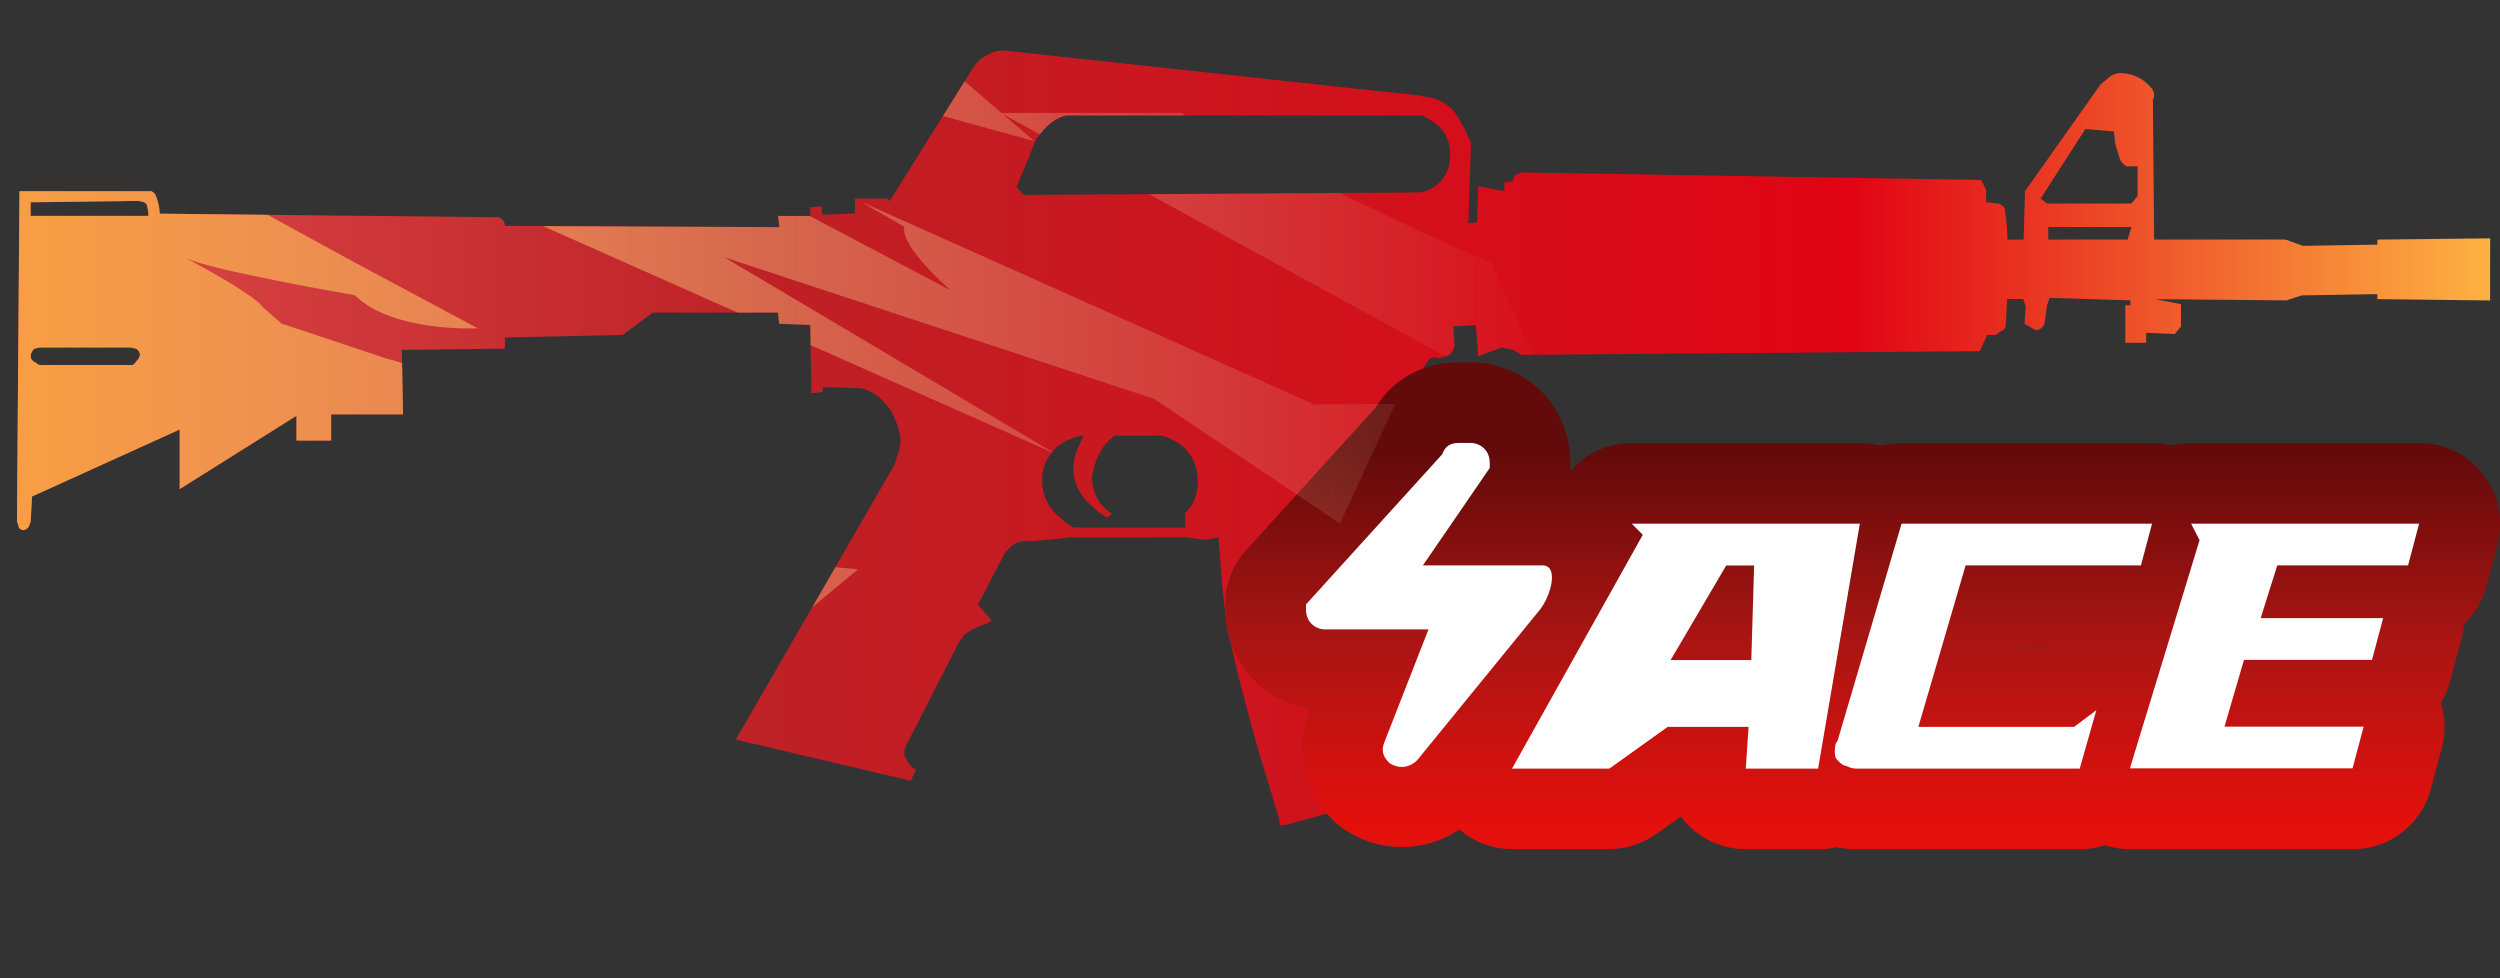 <?xml version="1.0" encoding="utf-8"?>
<!-- Generator: Adobe Illustrator 16.0.0, SVG Export Plug-In . SVG Version: 6.00 Build 0)  -->
<!DOCTYPE svg PUBLIC "-//W3C//DTD SVG 1.1//EN" "http://www.w3.org/Graphics/SVG/1.1/DTD/svg11.dtd">
<svg version="1.1" id="case1" xmlns="http://www.w3.org/2000/svg" xmlns:xlink="http://www.w3.org/1999/xlink" x="0px" y="0px"
	 width="92px" height="36px" viewBox="0 0 92 36" enable-background="new 0 0 92 36" xml:space="preserve">
<rect x="0" y="0" width="92" height="36" fill="#333333" stroke="none"/>
<linearGradient id="m4a1_silencer_off_1_" gradientUnits="userSpaceOnUse" x1="-117.456" y1="574.44" x2="-26.443" y2="574.44" gradientTransform="matrix(1 0 0 1 118.08 -558.32)">
	<stop  offset="0" style="stop-color:#DC4A49"/>
	<stop  offset="0.301" style="stop-color:#BE2126"/>
	<stop  offset="0.742" style="stop-color:#E10414"/>
	<stop  offset="1" style="stop-color:#FEB243"/>
</linearGradient>
<path id="m4a1_silencer_off" fill="url(#m4a1_silencer_off_1_)" d="M91.635,11.057l-4.15-0.049v-0.184L84.7,10.87l-0.556,0.184
	l-4.843-0.045l0.959,0.184v0.823l-0.229,0.276l-1.052-0.046v0.368H78.21v-1.377h0.187v-0.184l-2.975-0.092l-0.092,0.276
	l-0.094,0.684c-0.022,0.05-0.055,0.097-0.094,0.138c-0.062,0.06-0.144,0.093-0.229,0.091c-0.078-0.04-0.154-0.085-0.229-0.136
	L74.5,11.922l0.045-0.643l-0.091-0.276h-0.593l-0.051,1.005c-0.023,0.088-0.098,0.157-0.186,0.184l-0.186,0.137h-0.31l-0.276,0.594
	L56,13.06l-0.318-0.184l-0.414-0.092l-0.867,0.32l-0.092-1.142l-0.826,0.047l0.045,0.729l-0.045,0.092
	c-0.023,0.085-0.07,0.164-0.137,0.227c-0.091,0.04-0.183,0.07-0.277,0.092l-0.137,0.045c-0.037-0.033-0.088-0.05-0.138-0.045
	c-0.121-0.001-0.229,0.071-0.274,0.184c-0.063,0.092-0.123,0.184-0.185,0.276l-0.093,0.184v3.881l0.275,0.092l0.047,0.32l-0.6,0.227
	v1.417c0.057,1.023,0.189,2.051,0.412,3.059c0.219,0.945,0.553,2.134,1.004,3.564c0.219,0.729,0.412,1.354,0.6,1.869l0.185,0.229
	l-6.892,1.921h-0.188v-0.188c-0.213-0.729-0.458-1.537-0.735-2.42c-0.517-1.826-0.867-3.181-1.05-4.063
	c-0.187-0.902-0.309-1.816-0.368-2.738l-0.092-1.188l-0.5,0.095l-0.645-0.093h-4.283l-1.416,0.137H37.77
	c-0.179-0.01-0.355,0.039-0.503,0.141l-0.275,0.274l-1.004,1.918l0.502,0.588l-0.136,0.093c-0.221,0.077-0.436,0.17-0.644,0.275
	c-0.126,0.066-0.235,0.16-0.318,0.275L35.3,23.617l-1.964,3.834c-0.06,0.111-0.076,0.242-0.045,0.367
	c0.055,0.135,0.132,0.259,0.228,0.367c0.054,0.056,0.116,0.103,0.184,0.14l-0.184,0.407l-6.442-1.514l5.803-10.05
	c0.063-0.132,0.11-0.27,0.137-0.411c0.121-0.256,0.153-0.545,0.092-0.821c-0.071-0.285-0.179-0.561-0.32-0.819
	c-0.143-0.205-0.311-0.391-0.502-0.552c-0.171-0.116-0.356-0.208-0.552-0.276l-1.461-0.046v0.184l-0.412,0.045l-0.045-2.512
	l-1.143-0.045l-0.045-0.412h-4.611l-1.097,0.823l-4.342,0.092v0.412l-3.792,0.046l0.046,2.375h-2.647v0.963h-1.278v-0.911L6.612,18
	v-2.194l-5.434,2.467L1.13,19.188l-0.046,0.137C1.051,19.427,0.961,19.5,0.855,19.51c-0.099-0.006-0.178-0.085-0.184-0.187
	l-0.047-0.142L0.716,7.036h4.842C5.647,7.061,5.716,7.13,5.742,7.219c0.08,0.206,0.127,0.423,0.139,0.644l12.473,0.132
	c0.05,0.023,0.095,0.054,0.136,0.091c0.06,0.061,0.093,0.143,0.092,0.228l10.097,0.045l-0.046-0.412h1.188V7.628l0.407-0.045
	l0.046,0.318l1.186-0.045V7.309h1.188l0.09,0.091l3.06-4.888l0.136-0.184c0.089-0.13,0.218-0.228,0.368-0.276
	c0.136-0.098,0.293-0.161,0.459-0.184h0.276l15.215,1.649l0.46,0.092c0.295,0.08,0.563,0.239,0.776,0.46
	c0.172,0.246,0.326,0.506,0.46,0.776c0.062,0.152,0.122,0.289,0.184,0.412l-0.098,2.964l0.319-0.046L54.4,6.852l0.959,0.184V6.715
	l0.32-0.046V6.577c0.021-0.051,0.055-0.098,0.092-0.139C55.846,6.402,55.92,6.372,56,6.346l16.904,0.276L73.09,6.99v0.454
	l0.46,0.048l0.093,0.045c0.072,0.034,0.125,0.104,0.137,0.184c0.057,0.363,0.088,0.729,0.095,1.096h0.595l0.049-1.779l2.78-3.931
	l0.272-0.228c0.146-0.142,0.353-0.209,0.555-0.184c0.393,0.025,0.753,0.206,1.006,0.502c0.088,0.083,0.141,0.199,0.141,0.32
	c0.004,0.05-0.018,0.099-0.047,0.137l0.047,5.161h4.83l0.646,0.232l2.737-0.045V8.817l4.152-0.046 M78.253,6.12
	c-0.092-0.06-0.171-0.138-0.229-0.23c-0.024-0.092-0.092-0.289-0.184-0.593l-0.047-0.459l-1.052-0.092l-1.644,2.561L75.33,7.49
	h3.104l0.229-0.276V6.12H78.253z M75.373,8.815h2.924l0.139-0.46h-3.061v0.46H75.373z M52.348,4.248H39.235
	c-0.18,0.045-0.351,0.123-0.503,0.228c-0.154,0.121-0.293,0.259-0.417,0.412l-0.184,0.228l-0.726,1.782l0.276,0.276l14.576-0.092
	l0.185-0.045C52.575,7,52.7,6.938,52.809,6.853c0.383-0.271,0.592-0.723,0.553-1.188c0.02-0.424-0.172-0.83-0.504-1.095
	c-0.11-0.087-0.233-0.164-0.362-0.228L52.348,4.248z M5.012,12.835L4.828,12.79H1.447l-0.184,0.046
	c-0.081,0.069-0.131,0.169-0.137,0.276c0.011,0.105,0.083,0.195,0.184,0.228c0.04,0.038,0.086,0.069,0.137,0.092h3.428
	c0.06-0.029,0.107-0.077,0.137-0.137c0.072-0.057,0.121-0.138,0.137-0.228C5.147,12.971,5.095,12.883,5.012,12.835L5.012,12.835z
	 M1.127,7.444v0.499h4.34c-0.002-0.108-0.018-0.215-0.046-0.32c0.003-0.086-0.054-0.162-0.137-0.184L5.1,7.394L1.127,7.444z
	 M43.117,16.168c-0.117-0.058-0.24-0.104-0.367-0.135h-1.734c-0.152,0.119-0.291,0.257-0.412,0.409
	c-0.219,0.329-0.36,0.705-0.412,1.098c-0.024,0.557,0.258,1.082,0.735,1.369l-0.184,0.139c-0.221-0.122-0.421-0.276-0.595-0.46
	c-0.36-0.296-0.591-0.722-0.644-1.185c-0.02-0.331,0.043-0.663,0.184-0.963l0.184-0.409c-0.276,0.031-0.542,0.124-0.778,0.271
	c-0.537,0.345-0.822,0.971-0.729,1.602c0.047,0.427,0.26,0.821,0.593,1.095c0.161,0.166,0.347,0.308,0.551,0.415h4.109v-0.551
	c0.17-0.148,0.296-0.34,0.367-0.553c0.15-0.466,0.118-0.972-0.092-1.415C43.724,16.573,43.45,16.318,43.117,16.168z"/>
<linearGradient id="shape5_1_" gradientUnits="userSpaceOnUse" x1="573.007" y1="1032.748" x2="573.007" y2="1046.498" gradientTransform="matrix(1 0 0 1 -504.46 -1016.08)">
	<stop  offset="0" style="stop-color:#630A0A"/>
	<stop  offset="0.489" style="stop-color:#A81513"/>
	<stop  offset="1" style="stop-color:#E4100C"/>
</linearGradient>
<path id="shape5" fill="url(#shape5_1_)" d="M78.377,31.251c-0.313,0-0.625-0.05-0.922-0.147c-0.298,0.104-0.609,0.147-0.922,0.147
	H68.34c-0.186,0-0.443-0.009-0.77-0.075c-0.217,0.051-0.439,0.075-0.664,0.075h-2.664c-0.816,0-1.605-0.342-2.166-0.937
	c-0.078-0.086-0.15-0.174-0.219-0.271l-0.91,0.648c-0.504,0.354-1.1,0.554-1.725,0.554h-3.584c-0.721,0-1.402-0.269-1.938-0.722
	c-0.614,0.427-1.353,0.649-2.112,0.649c-0.75,0-1.479-0.222-2.104-0.642c-0.164-0.11-0.314-0.233-0.451-0.37
	c-1.021-1.021-1.363-2.423-0.92-3.753l0.044-0.128l0.079-0.203c-1.8-0.254-3.146-1.769-3.146-3.646V22.24
	c0-0.741,0.274-1.45,0.773-1.996l4.749-5.232c0.646-1.069,1.764-1.679,3.078-1.679h0.41c2.064,0,3.687,1.618,3.687,3.684
	c0,0-0.001,0.289-0.003,0.331c0.555-0.653,1.369-1.044,2.26-1.044h8.396c0.263,0,0.52,0.034,0.77,0.103
	c0.25-0.067,0.508-0.103,0.771-0.103h9.22c0.241,0,0.479,0.029,0.718,0.087c0.23-0.058,0.479-0.087,0.719-0.087h8.396
	c0.918,0,1.798,0.433,2.354,1.159c0.563,0.726,0.752,1.689,0.521,2.573l-0.406,1.532c-0.146,0.541-0.435,1.02-0.825,1.395
	c-0.019,0.188-0.049,0.372-0.098,0.555l-0.41,1.537c-0.072,0.282-0.188,0.551-0.348,0.799c0.169,0.533,0.188,1.109,0.041,1.656
	l-0.413,1.539c-0.353,1.297-1.521,2.202-2.865,2.202H78.377z M75.338,23.782l0.018-0.009h-0.797l-0.004,0.009H75.338z"/>
<path id="ACE" fill="#FFFFFF" d="M52.568,23.163h-3.789c-0.409,0-0.717-0.308-0.717-0.718c0-0.104,0-0.104,0-0.204l5.018-5.531
	c0.104-0.307,0.311-0.41,0.615-0.41h0.41c0.408,0,0.717,0.308,0.717,0.717c0,0.102,0,0.205,0,0.205l-2.459,3.584h4.402
	c0.611,0,0.311,1.127-0.104,1.639l-4.509,5.531c-0.311,0.308-0.717,0.308-1.021,0.104c-0.205-0.206-0.309-0.41-0.205-0.719
	L52.568,23.163L52.568,23.163L52.568,23.163z M60.046,19.271l0.409,0.41l-4.813,8.603h3.584l2.146-1.536h2.976l-0.104,1.536h2.663
	l1.535-9.013H60.046L60.046,19.271z M64.552,20.809l-0.104,3.482h-2.97l2.047-3.482H64.552L64.552,20.809z M68.343,28.284h8.191
	l0.612-2.15l-0.818,0.614h-5.732l1.739-5.941h6.452l0.408-1.535h-9.217l-2.355,7.988c-0.102,0.104-0.102,0.309-0.102,0.409
	c0,0.103,0,0.205,0.103,0.31c0.103,0.105,0.205,0.203,0.308,0.203C68.137,28.284,68.24,28.284,68.343,28.284L68.343,28.284
	L68.343,28.284z M80.632,19.271l0.312,0.607l-2.563,8.396h8.193l0.408-1.533h-5.121l0.718-2.458h4.711l0.41-1.537h-4.507l0.611-1.94
	h4.813l0.406-1.535H80.632L80.632,19.271z"/>
<g>
	<defs>
		<path id="SVGID_1_" d="M91.635,11.057l-4.15-0.049v-0.184L84.7,10.87l-0.556,0.184l-4.843-0.045l0.959,0.184v0.823l-0.229,0.276
			l-1.052-0.046v0.368H78.21v-1.377h0.187v-0.184l-2.975-0.092l-0.092,0.276l-0.094,0.684c-0.022,0.05-0.055,0.097-0.094,0.138
			c-0.062,0.06-0.144,0.093-0.229,0.091c-0.078-0.04-0.154-0.085-0.229-0.136L74.5,11.922l0.045-0.643l-0.091-0.276h-0.593
			l-0.051,1.005c-0.023,0.088-0.098,0.157-0.186,0.184l-0.186,0.137h-0.31l-0.276,0.594L56,13.06l-0.318-0.184l-0.414-0.092
			l-0.867,0.32l-0.092-1.142l-0.826,0.047l0.045,0.729l-0.045,0.092c-0.023,0.085-0.07,0.164-0.137,0.227
			c-0.091,0.04-0.183,0.07-0.277,0.092l-0.137,0.045c-0.037-0.033-0.088-0.05-0.138-0.045c-0.121-0.001-0.229,0.071-0.274,0.184
			c-0.063,0.092-0.123,0.184-0.185,0.276l-0.093,0.184v3.881l0.275,0.092l0.047,0.32l-0.6,0.227v1.417
			c0.057,1.024,0.189,2.052,0.412,3.06c0.219,0.944,0.553,2.134,1.004,3.563c0.219,0.729,0.412,1.354,0.6,1.869l0.185,0.229
			l-6.892,1.921h-0.188v-0.188c-0.213-0.729-0.458-1.537-0.734-2.42c-0.518-1.826-0.868-3.182-1.051-4.063
			c-0.187-0.902-0.309-1.816-0.368-2.738l-0.092-1.188l-0.5,0.095l-0.645-0.093h-4.283l-1.416,0.137H37.77
			c-0.179-0.01-0.355,0.039-0.503,0.141l-0.275,0.274l-1.004,1.918l0.502,0.588l-0.136,0.093c-0.221,0.077-0.436,0.17-0.644,0.275
			c-0.126,0.066-0.235,0.16-0.318,0.275L35.3,23.617l-1.964,3.834c-0.06,0.111-0.076,0.242-0.045,0.367
			c0.055,0.135,0.132,0.259,0.228,0.367c0.054,0.056,0.116,0.103,0.184,0.14l-0.184,0.407l-6.442-1.514l5.803-10.05
			c0.063-0.132,0.11-0.27,0.137-0.411c0.121-0.256,0.153-0.545,0.092-0.821c-0.071-0.285-0.179-0.561-0.32-0.819
			c-0.143-0.205-0.311-0.391-0.502-0.552c-0.171-0.116-0.356-0.208-0.552-0.276l-1.461-0.046v0.184l-0.412,0.045l-0.045-2.512
			l-1.143-0.045l-0.045-0.412h-4.611l-1.097,0.823l-4.342,0.092v0.412l-3.792,0.046l0.046,2.375h-2.647v0.963h-1.278v-0.911
			L6.612,18v-2.194l-5.434,2.466L1.13,19.188l-0.046,0.137C1.051,19.427,0.961,19.5,0.855,19.51
			c-0.099-0.006-0.178-0.085-0.184-0.187l-0.047-0.142L0.716,7.036h4.842C5.647,7.061,5.716,7.13,5.742,7.219
			c0.08,0.206,0.127,0.423,0.139,0.644l12.473,0.132c0.05,0.023,0.095,0.054,0.136,0.091c0.06,0.061,0.093,0.143,0.092,0.228
			l10.097,0.045l-0.046-0.412h1.188V7.628l0.407-0.045l0.046,0.318l1.186-0.045V7.309h1.188l0.09,0.091l3.06-4.888l0.136-0.184
			c0.089-0.13,0.218-0.228,0.368-0.276c0.136-0.098,0.293-0.161,0.459-0.184h0.276l15.215,1.649l0.46,0.092
			c0.295,0.08,0.563,0.239,0.776,0.46c0.172,0.246,0.326,0.506,0.46,0.776c0.062,0.152,0.122,0.289,0.184,0.412l-0.098,2.964
			l0.319-0.046L54.4,6.852l0.959,0.184V6.715l0.32-0.046V6.577c0.021-0.051,0.055-0.098,0.092-0.139
			C55.846,6.402,55.92,6.372,56,6.346l16.904,0.276L73.09,6.99v0.454l0.46,0.048l0.093,0.045c0.072,0.034,0.125,0.104,0.137,0.184
			c0.057,0.363,0.088,0.729,0.095,1.096h0.595l0.049-1.779l2.78-3.931l0.272-0.228c0.146-0.142,0.353-0.209,0.555-0.184
			c0.393,0.025,0.753,0.206,1.006,0.502c0.088,0.083,0.141,0.199,0.141,0.32c0.004,0.05-0.018,0.099-0.047,0.137l0.047,5.161h4.83
			l0.646,0.232l2.737-0.045V8.817l4.152-0.046 M78.253,6.12c-0.092-0.06-0.171-0.138-0.229-0.23
			c-0.024-0.092-0.092-0.289-0.184-0.593l-0.047-0.459l-1.052-0.092l-1.644,2.561L75.33,7.49h3.104l0.229-0.276V6.12H78.253z
			 M75.373,8.815h2.924l0.139-0.46h-3.061v0.46H75.373z M52.348,4.248H39.235c-0.18,0.045-0.351,0.123-0.503,0.228
			c-0.154,0.121-0.293,0.259-0.417,0.412l-0.184,0.228l-0.726,1.782l0.276,0.276l14.576-0.092l0.185-0.045
			C52.575,7,52.7,6.938,52.809,6.853c0.383-0.271,0.592-0.723,0.553-1.188c0.02-0.424-0.172-0.83-0.504-1.095
			c-0.11-0.087-0.233-0.164-0.362-0.228L52.348,4.248z M5.012,12.835L4.828,12.79H1.447l-0.184,0.046
			c-0.081,0.069-0.131,0.169-0.137,0.276c0.011,0.105,0.083,0.195,0.184,0.228c0.04,0.038,0.086,0.069,0.137,0.092h3.428
			c0.06-0.029,0.107-0.077,0.137-0.137c0.072-0.057,0.121-0.138,0.137-0.228C5.147,12.971,5.095,12.883,5.012,12.835L5.012,12.835z
			 M1.127,7.444v0.499h4.34c-0.002-0.108-0.018-0.215-0.046-0.32c0.003-0.086-0.054-0.162-0.137-0.184L5.1,7.394L1.127,7.444z
			 M43.117,16.168c-0.117-0.058-0.24-0.104-0.367-0.135h-1.734c-0.152,0.119-0.291,0.257-0.412,0.409
			c-0.219,0.329-0.36,0.705-0.412,1.098c-0.024,0.558,0.258,1.082,0.735,1.369l-0.184,0.139c-0.221-0.122-0.421-0.276-0.595-0.46
			c-0.36-0.296-0.591-0.722-0.644-1.185c-0.02-0.331,0.043-0.663,0.184-0.963l0.184-0.409c-0.276,0.031-0.542,0.124-0.778,0.271
			c-0.537,0.345-0.822,0.971-0.729,1.602c0.047,0.427,0.26,0.821,0.593,1.095c0.161,0.166,0.347,0.308,0.551,0.415h4.109v-0.551
			c0.17-0.148,0.296-0.34,0.367-0.553c0.15-0.467,0.118-0.973-0.092-1.416C43.724,16.573,43.45,16.318,43.117,16.168z"/>
	</defs>
	<clipPath id="SVGID_2_">
		<use xlink:href="#SVGID_1_"  overflow="visible"/>
	</clipPath>
	<g clip-path="url(#SVGID_2_)">
		<g>
			
				<linearGradient id="SVGID_3_" gradientUnits="userSpaceOnUse" x1="-810.362" y1="8.487" x2="-749.327" y2="8.487" gradientTransform="matrix(-1 0 0 -1 -752.778 19.34)">
				<stop  offset="0" style="stop-color:#F2E2C8;stop-opacity:0"/>
				<stop  offset="0.919" style="stop-color:#FEB243;stop-opacity:0.8"/>
			</linearGradient>
			<path fill="url(#SVGID_3_)" d="M31.691,7.426l1.59,0.925c-0.154,0.737,1.71,2.339,1.71,2.339L23.774,4.765l-8.537,1.444
				l23.642,10.513L26.66,9.471l15.816,5.209l6.835,4.584l2.037-4.405l-2.982,0.026L31.691,7.426z M16.276,14.605
				c-0.207-1.035-2-1.393-2-1.393l-3.915-1.305L9.666,11.3c-0.338-0.497-2.871-1.827-2.871-1.827
				c0.84,0.457,6.263,1.392,6.263,1.392c1.398,1.379,4.523,1.217,4.523,1.217l-4.872-2.609L5.403,5.472L4.445,5.385L4.16,3.283
				L2.506,2.952l-5.957,8.935l6.525,14.481l16.308-0.252l-7.456-4.639l5.568,0.436l7.844,4.203l6.236-5.165l-7.083-0.666
				C21.139,16.92,16.276,14.605,16.276,14.605z M38.068,5.196L36.91,4.204l20.674,11.311l-2.74-5.875
				c-0.504-0.106-5.627-2.579-5.627-2.579c-1.809-0.362-5.735-2.906-5.735-2.906h-6.628L26.563-4.663l-1.958,3.134l8.292,5.302
				L38.068,5.196z"/>
		</g>
	</g>
</g>
</svg>
